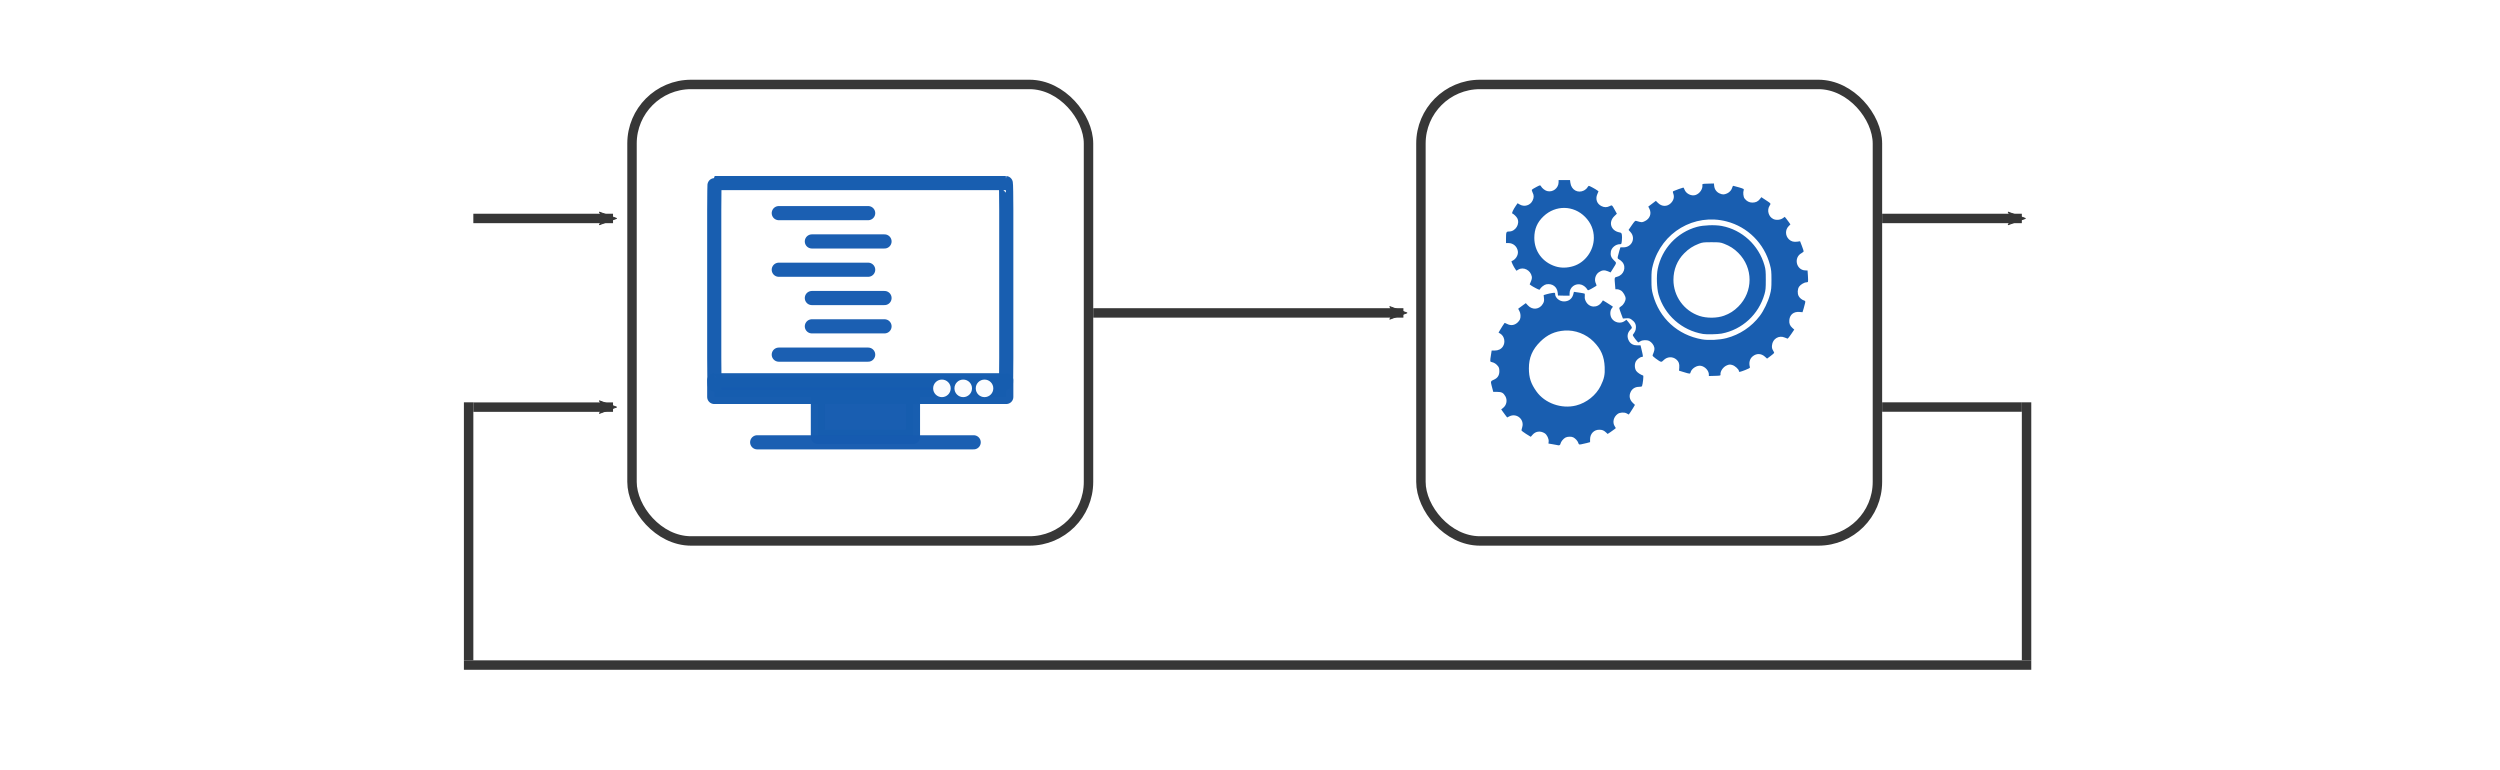 <?xml version="1.0" encoding="UTF-8" standalone="no"?>
<!-- Created with Inkscape (http://www.inkscape.org/) -->

<svg
   xmlns:dc="http://purl.org/dc/elements/1.1/"
   xmlns:cc="http://creativecommons.org/ns#"
   xmlns:rdf="http://www.w3.org/1999/02/22-rdf-syntax-ns#"
   xmlns:svg="http://www.w3.org/2000/svg"
   xmlns="http://www.w3.org/2000/svg"
   xmlns:sodipodi="http://sodipodi.sourceforge.net/DTD/sodipodi-0.dtd"
   xmlns:inkscape="http://www.inkscape.org/namespaces/inkscape"
   width="530mm"
   height="163.299mm"
   viewBox="0 0 1877.953 578.62"
   id="svg8596"
   version="1.1"
   inkscape:version="0.91 r13725"
   sodipodi:docname="control0.svg">
  <defs
     id="defs8598">
    <marker
       inkscape:isstock="true"
       style="overflow:visible"
       id="marker14286"
       refX="0"
       refY="0"
       orient="auto"
       inkscape:stockid="Arrow2Mend">
      <path
         inkscape:connector-curvature="0"
         transform="scale(-0.6,-0.6)"
         d="M 8.719,4.034 -2.207,0.016 8.719,-4.002 c -1.745,2.372 -1.735,5.617 -6e-7,8.035 z"
         style="fill:#363636;fill-opacity:1;fill-rule:evenodd;stroke:#363636;stroke-width:0.625;stroke-linejoin:round;stroke-opacity:1"
         id="path14288" />
    </marker>
    <marker
       inkscape:stockid="Arrow2Mend"
       orient="auto"
       refY="0"
       refX="0"
       id="marker13924"
       style="overflow:visible"
       inkscape:isstock="true">
      <path
         inkscape:connector-curvature="0"
         id="path13926"
         style="fill:#363636;fill-opacity:1;fill-rule:evenodd;stroke:#363636;stroke-width:0.625;stroke-linejoin:round;stroke-opacity:1"
         d="M 8.719,4.034 -2.207,0.016 8.719,-4.002 c -1.745,2.372 -1.735,5.617 -6e-7,8.035 z"
         transform="scale(-0.6,-0.6)" />
    </marker>
    <marker
       inkscape:isstock="true"
       style="overflow:visible"
       id="marker13236"
       refX="0"
       refY="0"
       orient="auto"
       inkscape:stockid="Arrow2Mend">
      <path
         inkscape:connector-curvature="0"
         transform="scale(-0.6,-0.6)"
         d="M 8.719,4.034 -2.207,0.016 8.719,-4.002 c -1.745,2.372 -1.735,5.617 -6e-7,8.035 z"
         style="fill:#363636;fill-opacity:1;fill-rule:evenodd;stroke:#363636;stroke-width:0.625;stroke-linejoin:round;stroke-opacity:1"
         id="path13238" />
    </marker>
    <marker
       inkscape:stockid="Arrow2Mend"
       orient="auto"
       refY="0"
       refX="0"
       id="marker13198"
       style="overflow:visible"
       inkscape:isstock="true">
      <path
         inkscape:connector-curvature="0"
         id="path13200"
         style="fill:#363636;fill-opacity:1;fill-rule:evenodd;stroke:#363636;stroke-width:0.625;stroke-linejoin:round;stroke-opacity:1"
         d="M 8.719,4.034 -2.207,0.016 8.719,-4.002 c -1.745,2.372 -1.735,5.617 -6e-7,8.035 z"
         transform="scale(-0.6,-0.6)" />
    </marker>
    <marker
       inkscape:stockid="Arrow2Mend"
       orient="auto"
       refY="0"
       refX="0"
       id="marker9505"
       style="overflow:visible"
       inkscape:isstock="true"
       inkscape:collect="always">
      <path
         id="path9507"
         style="fill:#363636;fill-opacity:1;fill-rule:evenodd;stroke:#363636;stroke-width:0.625;stroke-linejoin:round;stroke-opacity:1"
         d="M 8.719,4.034 -2.207,0.016 8.719,-4.002 c -1.745,2.372 -1.735,5.617 -6e-7,8.035 z"
         transform="scale(-0.6,-0.6)"
         inkscape:connector-curvature="0" />
    </marker>
    <marker
       inkscape:isstock="true"
       style="overflow:visible"
       id="marker9865"
       refX="0"
       refY="0"
       orient="auto"
       inkscape:stockid="Arrow2Mend"
       inkscape:collect="always">
      <path
         transform="scale(-0.6,-0.6)"
         d="M 8.719,4.034 -2.207,0.016 8.719,-4.002 c -1.745,2.372 -1.735,5.617 -6e-7,8.035 z"
         style="fill:#363636;fill-opacity:1;fill-rule:evenodd;stroke:#363636;stroke-width:0.625;stroke-linejoin:round;stroke-opacity:1"
         id="path9867"
         inkscape:connector-curvature="0" />
    </marker>
  </defs>
  <sodipodi:namedview
     id="base"
     pagecolor="#ffffff"
     bordercolor="#666666"
     borderopacity="1.0"
     inkscape:pageopacity="0.0"
     inkscape:pageshadow="2"
     inkscape:zoom="0.49497475"
     inkscape:cx="1035.4641"
     inkscape:cy="127.46802"
     inkscape:document-units="px"
     inkscape:current-layer="layer1"
     showgrid="false"
     fit-margin-top="0"
     fit-margin-left="0"
     fit-margin-right="0"
     fit-margin-bottom="0"
     inkscape:window-width="1855"
     inkscape:window-height="1056"
     inkscape:window-x="65"
     inkscape:window-y="24"
     inkscape:window-maximized="1" />
  <g
     inkscape:label="Layer 1"
     inkscape:groupmode="layer"
     id="layer1"
     transform="translate(670.008,-206.039)">
    <rect
       style="opacity:0.99;fill:#000000;fill-opacity:0;stroke:#363636;stroke-width:7.087;stroke-linecap:round;stroke-linejoin:round;stroke-miterlimit:4;stroke-dasharray:none;stroke-dashoffset:0;stroke-opacity:1"
       id="rect8083"
       width="342.913"
       height="342.913"
       x="397.367"
       y="269.477"
       ry="44.375" />
    <path
       style="fill:#363636;fill-opacity:1;fill-rule:evenodd;stroke:#363636;stroke-width:7.087;stroke-linecap:butt;stroke-linejoin:miter;stroke-miterlimit:4;stroke-dasharray:none;stroke-opacity:1;marker-end:url(#marker13236)"
       d="m 151.2,441.096 233.003,0"
       id="path8085"
       inkscape:connector-curvature="0" />
    <path
       inkscape:connector-curvature="0"
       id="path9863"
       d="m 743.824,370.136 104.934,0"
       style="fill:#363636;fill-opacity:1;fill-rule:evenodd;stroke:#363636;stroke-width:7.087;stroke-linecap:butt;stroke-linejoin:miter;stroke-miterlimit:4;stroke-dasharray:none;stroke-opacity:1;marker-end:url(#marker9865)" />
    <path
       style="fill:#185daf;fill-opacity:0.992"
       d="m 499.694,540.365 c -0.239,-0.075 -1.81,-0.363 -3.492,-0.64 l -3.058,-0.504 0.169,-1.448 c 0.242,-2.076 -1.278,-5.237 -3.033,-6.308 -3.217,-1.962 -6.697,-1.528 -9.028,1.128 l -1.373,1.564 -3.551,-2.186 c -1.953,-1.202 -3.511,-2.446 -3.461,-2.763 0.05,-0.317 0.323,-1.367 0.608,-2.331 1.729,-5.854 -4.281,-10.836 -9.724,-8.061 l -1.612,0.822 -1.223,-1.581 c -0.673,-0.87 -1.678,-2.238 -2.234,-3.04 l -1.011,-1.459 1.418,-1.11 c 2.627,-2.056 3.369,-5.819 1.718,-8.721 -1.483,-2.607 -2.8,-3.315 -6.17,-3.315 l -2.943,0 -0.449,-1.737 c -0.247,-0.955 -0.631,-2.42 -0.853,-3.256 -0.731,-2.751 -0.562,-3.192 1.562,-4.065 2.926,-1.203 4.324,-3.272 4.324,-6.397 0,-1.846 -0.234,-2.811 -0.895,-3.697 -1.267,-1.697 -2.882,-2.811 -4.585,-3.161 -1.647,-0.339 -1.635,-0.254 -0.763,-5.798 l 0.461,-2.931 2.174,0 c 2.822,0 4.939,-1.036 6.291,-3.078 2.028,-3.064 1.136,-7.689 -1.837,-9.526 l -1.45,-0.896 1.329,-2.259 c 1.073,-1.824 2.159,-3.512 3.217,-5.002 0.054,-0.076 0.891,0.266 1.86,0.76 2.885,1.472 5.633,1.064 8.026,-1.191 0.681,-0.641 1.428,-1.655 1.662,-2.252 0.718,-1.839 0.498,-4.682 -0.493,-6.361 -0.507,-0.86 -0.865,-1.609 -0.796,-1.665 0.069,-0.056 1.374,-1.012 2.899,-2.124 l 2.772,-2.022 1.569,1.699 c 3.443,3.728 8.835,3.111 11.311,-1.294 0.829,-1.474 0.964,-2.201 0.765,-4.121 l -0.241,-2.331 2.19,-0.65 c 1.205,-0.358 3.144,-0.777 4.309,-0.931 2.021,-0.268 2.119,-0.233 2.121,0.752 0.005,2.85 3.256,5.587 6.641,5.59 3.524,0 6.14,-1.992 6.989,-5.328 l 0.479,-1.881 3.815,0.551 c 2.098,0.303 3.98,0.652 4.18,0.777 0.201,0.124 0.279,1.059 0.173,2.078 -0.142,1.363 0.073,2.367 0.812,3.804 2.519,4.892 8.745,5.172 11.904,0.534 l 0.913,-1.341 2.56,1.54 c 1.408,0.847 3.1,1.923 3.759,2.392 l 1.2,0.852 -0.967,1.358 c -1.329,1.866 -1.324,5.191 0.011,7.351 2.027,3.28 6.758,4.268 9.771,2.04 l 1.313,-0.97 1.43,1.698 c 0.786,0.934 1.763,2.314 2.17,3.066 0.737,1.363 0.734,1.374 -0.627,2.736 -2.396,2.396 -2.752,5.643 -0.944,8.616 1.289,2.12 3.259,3.123 6.14,3.124 l 2.46,0 0.904,3.853 c 1.096,4.669 1.101,4.83 0.145,4.832 -1.233,0 -3.524,1.619 -4.452,3.142 -1.22,2.001 -1.167,5.392 0.114,7.32 0.817,1.23 3.274,2.893 5.242,3.55 0.43,0.143 -0.231,6.283 -0.851,7.899 -0.136,0.355 -1,0.563 -2.336,0.563 -2.685,0 -4.928,1.327 -6.088,3.6 -1.561,3.06 -1.003,6.076 1.573,8.505 l 1.525,1.438 -1.199,2.07 c -0.66,1.138 -1.702,2.773 -2.317,3.633 l -1.117,1.563 -1.505,-0.83 c -1.879,-1.037 -5.178,-0.846 -6.856,0.396 -3.072,2.275 -4.032,6.217 -2.234,9.167 l 0.878,1.44 -0.988,0.834 c -0.544,0.459 -1.927,1.449 -3.073,2.201 l -2.085,1.367 -1.171,-1.092 c -1.75,-1.632 -2.845,-2.067 -5.203,-2.067 -3.924,0 -6.816,3.034 -6.82,7.157 l -0.002,2.164 -2.605,0.697 c -1.433,0.384 -3.327,0.812 -4.21,0.952 -1.512,0.24 -1.632,0.173 -2.072,-1.162 -0.485,-1.469 -2.14,-3.267 -3.784,-4.112 -1.329,-0.683 -4.291,-0.606 -5.751,0.148 -1.645,0.85 -3.492,3.105 -3.798,4.635 -0.237,1.186 -1.026,1.509 -2.528,1.036 z m 14.279,-29.739 c 7.862,-2.011 15.011,-7.74 18.435,-14.773 2.623,-5.388 3.249,-8.339 2.991,-14.102 -0.359,-8.004 -2.752,-13.473 -8.383,-19.155 -5.592,-5.642 -13.912,-8.797 -21.737,-8.242 -7.316,0.519 -12.959,3.085 -18.218,8.283 -6.008,5.939 -8.627,12.088 -8.596,20.19 0.026,6.927 1.475,11.336 5.67,17.253 6.316,8.908 18.879,13.348 29.838,10.545 z m 99.685,-23.241 c 0,-2.893 -2.798,-5.958 -5.988,-6.561 -2.907,-0.549 -7.027,2.039 -7.735,4.86 -0.329,1.313 -0.442,1.311 -4.978,-0.074 l -3.722,-1.136 0.194,-2.341 c 0.23,-2.773 -0.408,-4.559 -2.154,-6.027 -2.89,-2.432 -6.907,-2.221 -9.634,0.506 -1.735,1.735 -1.759,1.73 -6.024,-1.333 -1.716,-1.233 -2.403,-1.987 -2.219,-2.437 1.326,-3.232 1.558,-4.272 1.282,-5.745 -0.347,-1.851 -1.987,-3.985 -3.771,-4.908 -1.787,-0.924 -5.128,-0.808 -6.699,0.233 -0.716,0.474 -1.42,0.864 -1.564,0.865 -0.144,0 -1.202,-1.194 -2.351,-2.657 -1.428,-1.817 -1.964,-2.829 -1.692,-3.195 1.713,-2.309 2.09,-3.172 2.249,-5.147 0.209,-2.606 -0.841,-4.557 -3.381,-6.283 -1.251,-0.85 -1.926,-0.997 -3.942,-0.856 l -2.432,0.17 -1.366,-3.614 c -0.752,-1.988 -1.366,-3.884 -1.366,-4.213 0,-0.33 0.693,-1.008 1.539,-1.508 1.634,-0.964 3.21,-3.75 3.227,-5.706 0.015,-1.722 -1.794,-4.87 -3.419,-5.949 -0.811,-0.539 -2.101,-0.98 -2.867,-0.98 l -1.392,0 -0.281,-3.322 c -0.486,-5.754 -0.545,-5.545 1.716,-6.149 4.904,-1.312 6.945,-7.193 3.795,-10.937 -0.616,-0.732 -1.702,-1.632 -2.413,-1.999 -1.172,-0.606 -1.266,-0.812 -1.005,-2.201 0.158,-0.843 0.66,-2.74 1.116,-4.216 l 0.829,-2.683 2.345,0 c 6.195,0 9.362,-6.893 5.255,-11.44 l -1.477,-1.635 2.438,-3.564 c 1.853,-2.709 2.606,-3.491 3.136,-3.26 0.384,0.167 1.6,0.504 2.702,0.748 1.772,0.392 2.251,0.322 4.124,-0.607 3.663,-1.815 5.034,-5.713 3.244,-9.223 l -0.829,-1.626 2.852,-2.159 2.852,-2.159 1.527,1.527 c 2.904,2.904 6.916,3.006 9.69,0.245 2.093,-2.083 2.777,-4.532 1.943,-6.954 -0.55,-1.595 -0.539,-1.816 0.1,-2.15 0.919,-0.48 6.959,-2.647 7.38,-2.647 0.177,0 0.565,0.674 0.863,1.498 1.117,3.09 5.144,5.104 8.235,4.119 3.141,-1.001 5.61,-4.553 5.205,-7.486 -0.127,-0.92 0.019,-0.957 4.26,-1.076 l 4.392,-0.123 0.217,1.929 c 0.28,2.481 1.737,4.503 3.98,5.522 2.241,1.018 3.489,1.018 5.73,0 1.899,-0.862 3.405,-2.615 3.883,-4.518 0.161,-0.642 0.497,-1.167 0.747,-1.167 0.25,0 2.186,0.52 4.302,1.155 3.528,1.059 3.82,1.23 3.515,2.062 -0.619,1.688 -0.288,5.028 0.621,6.255 1.519,2.05 3.527,3.119 5.862,3.119 2.538,0 4.228,-0.792 5.699,-2.672 l 1.085,-1.387 2.752,1.819 c 4.779,3.159 4.527,2.809 3.371,4.679 -2.095,3.39 -0.694,8.222 2.876,9.916 2.117,1.005 5.233,0.726 7.152,-0.641 l 1.424,-1.014 1.051,1.271 c 0.578,0.699 1.535,1.979 2.126,2.844 l 1.075,1.573 -1.289,1.289 c -2.753,2.753 -2.655,7.264 0.216,9.972 1.686,1.591 3.635,2.102 6.42,1.684 l 1.911,-0.287 1.342,3.48 c 0.738,1.914 1.341,3.73 1.341,4.037 -4.2e-4,0.306 -0.727,0.947 -1.615,1.425 -6.109,3.288 -3.993,12.783 2.889,12.963 l 1.651,0.044 0.285,4.049 c 0.157,2.227 0.171,4.234 0.032,4.459 -0.139,0.225 -0.668,0.41 -1.176,0.41 -1.599,0 -4.413,1.664 -5.48,3.241 -1.233,1.821 -1.384,5.036 -0.332,7.069 0.744,1.438 2.461,2.837 4.113,3.351 0.895,0.278 0.983,0.5 0.732,1.839 -0.157,0.838 -0.662,2.74 -1.121,4.227 l -0.835,2.704 -2.333,-0.194 c -4.27,-0.354 -7.178,1.964 -7.569,6.033 -0.248,2.578 0.424,4.327 2.294,5.968 l 1.411,1.239 -2.324,3.426 c -1.278,1.884 -2.475,3.413 -2.659,3.398 -0.184,-0.015 -1.11,-0.378 -2.058,-0.805 -4.414,-1.993 -9.207,0.867 -9.679,5.775 -0.164,1.709 -0.01,2.525 0.712,3.748 0.507,0.859 0.922,1.727 0.922,1.929 0,0.202 -1.203,1.26 -2.672,2.353 l -2.672,1.986 -1.643,-1.484 c -2.763,-2.496 -6.303,-2.583 -9.164,-0.224 -2.275,1.875 -3.018,4.859 -2.048,8.222 0.13,0.449 -0.882,1.039 -3.508,2.045 -4.2,1.61 -4.776,1.706 -4.776,0.798 0,-1.283 -2.969,-3.993 -4.996,-4.561 -1.688,-0.473 -2.225,-0.446 -3.896,0.192 -2.893,1.105 -5.334,4.607 -4.918,7.055 0.121,0.71 -0.299,0.798 -4.316,0.91 l -4.45,0.124 0,-1.118 z m 13.191,-27.345 c 9.991,-2.6 18.822,-8.479 25.051,-16.678 2.998,-3.946 6.251,-10.725 7.629,-15.897 1.021,-3.831 1.154,-5.134 1.154,-11.278 0,-6.144 -0.133,-7.447 -1.154,-11.278 -4.267,-16.015 -16.663,-28.412 -32.533,-32.535 -24.27,-6.306 -48.766,8.148 -55.339,32.653 -0.995,3.709 -1.13,5.045 -1.13,11.16 0,6.115 0.135,7.451 1.13,11.16 4.759,17.739 18.566,30.359 36.756,33.596 4.961,0.883 13.105,0.484 18.435,-0.903 z m -17.533,-3.124 c -15.947,-2.649 -29.026,-14.243 -33.454,-29.658 -1.337,-4.655 -1.657,-14.147 -0.646,-19.138 3.101,-15.304 14.563,-27.583 29.565,-31.673 4.872,-1.328 13.425,-1.633 18.582,-0.663 15.249,2.87 27.726,14.368 32.066,29.55 0.859,3.006 0.993,4.466 0.993,10.854 0,6.387 -0.134,7.848 -0.993,10.854 -4.354,15.23 -16.731,26.611 -32.149,29.564 -2.914,0.558 -11.347,0.746 -13.963,0.311 z m 15.772,-13.738 c 4.225,-1.534 7.483,-3.612 10.692,-6.822 11.275,-11.275 11.275,-29.064 0,-40.339 -3.163,-3.163 -6.355,-5.215 -10.73,-6.899 -2.683,-1.033 -3.47,-1.127 -9.439,-1.127 -5.969,0 -6.757,0.094 -9.439,1.127 -4.489,1.728 -7.607,3.76 -11.036,7.192 -5.234,5.239 -8.066,12.202 -8.084,19.877 -0.03,12.321 7.848,23.276 19.533,27.165 5.504,1.831 13.177,1.76 18.503,-0.174 z m -124.766,-15.161 c -0.012,-0.059 -0.094,-0.943 -0.182,-1.962 -0.395,-4.567 -4.065,-7.293 -8.659,-6.431 -1.511,0.283 -4.249,2.459 -4.689,3.726 -0.186,0.535 -0.723,0.397 -2.997,-0.766 -1.524,-0.779 -3.212,-1.759 -3.753,-2.177 l -0.983,-0.76 0.934,-2.211 c 0.656,-1.553 0.851,-2.649 0.656,-3.684 -0.904,-4.784 -6.279,-7.53 -10.135,-5.179 l -1.394,0.85 -0.83,-1.177 c -1.395,-1.977 -3.242,-5.909 -2.84,-6.045 3.015,-1.019 5.222,-4.538 4.717,-7.524 -0.599,-3.546 -3.521,-6.059 -7.045,-6.059 l -1.852,0 0.006,-3.365 c 0.008,-4.971 0.163,-5.318 2.368,-5.318 4.778,0 8.293,-5.73 6.107,-9.955 -0.628,-1.214 -2.765,-3.262 -3.745,-3.589 -0.574,-0.191 0.674,-2.892 2.711,-5.865 l 1.251,-1.826 1.581,0.933 c 3.465,2.045 7.926,0.724 9.661,-2.861 1.126,-2.327 1.137,-3.972 0.04,-6.125 -0.535,-1.049 -0.711,-1.865 -0.467,-2.159 0.216,-0.26 1.696,-1.155 3.289,-1.988 2.811,-1.47 2.911,-1.489 3.397,-0.659 0.97,1.657 2.986,3.262 4.665,3.714 4.319,1.163 8.644,-2.187 8.644,-6.697 l 0,-1.562 4.286,0 4.286,0 0.281,2.119 c 0.702,5.29 5.648,8.044 10.24,5.702 0.93,-0.475 2.039,-1.452 2.464,-2.171 0.425,-0.719 0.947,-1.308 1.161,-1.308 0.519,0 5.033,2.436 6.268,3.384 l 0.983,0.753 -0.934,2.211 c -1.507,3.567 -0.272,7.13 3.059,8.83 2.163,1.103 4.156,1.126 6.228,0.069 1.848,-0.942 1.739,-1.024 3.917,2.928 l 1.523,2.763 -1.864,1.795 c -4.693,4.52 -2.691,11.006 3.772,12.219 1.374,0.258 1.609,0.488 1.859,1.824 0.158,0.841 0.153,2.776 -0.01,4.301 -0.29,2.704 -0.327,2.771 -1.563,2.771 -3.029,0 -6.151,2.537 -6.696,5.44 -0.501,2.671 0.157,4.601 2.253,6.613 2.18,2.092 2.23,1.677 -0.782,6.465 l -1.681,2.671 -2.097,-0.886 c -2.445,-1.033 -4.37,-0.84 -6.622,0.664 -2.728,1.822 -3.774,5.759 -2.291,8.627 0.378,0.732 0.525,1.486 0.326,1.675 -0.199,0.19 -1.705,1.077 -3.346,1.973 -2.841,1.55 -3.005,1.589 -3.444,0.8 -0.9,-1.618 -2.786,-3.145 -4.529,-3.668 -4.427,-1.326 -8.797,1.907 -8.797,6.508 l 0,1.758 -4.342,0 c -2.388,0 -4.351,-0.049 -4.363,-0.109 z m 11.585,-22.082 c 8.873,-2.741 15.355,-11.7 15.355,-21.224 0,-6.027 -2.21,-11.321 -6.569,-15.738 -8.698,-8.813 -22.144,-9.027 -31.187,-0.496 -4.776,4.505 -6.961,9.612 -6.961,16.267 0,10.012 6.129,18.28 15.847,21.378 4.159,1.326 8.827,1.261 13.517,-0.187 z"
       id="path9977"
       inkscape:connector-curvature="0" />
    <path
       inkscape:connector-curvature="0"
       id="path13130"
       d="m -314.448,370.136 104.934,0"
       style="fill:#363636;fill-opacity:1;fill-rule:evenodd;stroke:#363636;stroke-width:7.087;stroke-linecap:butt;stroke-linejoin:miter;stroke-miterlimit:4;stroke-dasharray:none;stroke-opacity:1;marker-end:url(#marker9505)" />
    <g
       id="g13858"
       transform="translate(29.895,0)">
      <rect
         style="opacity:0.99;fill:#000000;fill-opacity:0;stroke:#363636;stroke-width:7.087;stroke-linecap:round;stroke-linejoin:round;stroke-miterlimit:4;stroke-dasharray:none;stroke-dashoffset:0;stroke-opacity:1"
         id="rect13128"
         width="342.913"
         height="342.913"
         x="-225.151"
         y="269.477"
         ry="44.375" />
      <g
         transform="translate(150.906,-358.789)"
         id="g13178">
        <rect
           style="opacity:1;fill:none;fill-opacity:1;stroke:#175daf;stroke-width:10.63;stroke-linecap:round;stroke-linejoin:round;stroke-miterlimit:4;stroke-dasharray:none;stroke-dashoffset:0;stroke-opacity:0.992"
           id="rect13136"
           width="219.37"
           height="151.429"
           x="-314.286"
           y="702.362"
           ry="20"
           rx="0.357" />
        <rect
           style="opacity:1;fill:#165cb0;fill-opacity:0.984;stroke:#175daf;stroke-width:10.63;stroke-linecap:round;stroke-linejoin:round;stroke-miterlimit:4;stroke-dasharray:none;stroke-dashoffset:0;stroke-opacity:0.992"
           id="rect13138"
           width="71.429"
           height="37.878"
           x="-236.429"
           y="855.219"
           ry="0"
           rx="0" />
        <path
           style="opacity:1;fill:none;fill-rule:evenodd;stroke:#165bb0;stroke-width:10.63;stroke-linecap:round;stroke-linejoin:round;stroke-miterlimit:4;stroke-dasharray:none;stroke-opacity:0.976"
           d="m -282.032,897.083 162.635,0"
           id="path13140"
           inkscape:connector-curvature="0" />
        <g
           id="g13162"
           transform="translate(20,-0.156)"
           style="opacity:1">
          <path
             style="fill:none;fill-rule:evenodd;stroke:#165bb0;stroke-width:10.63;stroke-linecap:round;stroke-linejoin:round;stroke-miterlimit:4;stroke-dasharray:none;stroke-opacity:0.976"
             d="m -285.804,725.083 67.145,0"
             id="path13142"
             inkscape:connector-curvature="0" />
          <path
             inkscape:connector-curvature="0"
             id="path13144"
             d="m -260.953,746.343 54.58,0"
             style="fill:none;fill-rule:evenodd;stroke:#165bb0;stroke-width:10.63;stroke-linecap:round;stroke-linejoin:round;stroke-miterlimit:4;stroke-dasharray:none;stroke-opacity:0.976" />
          <path
             inkscape:connector-curvature="0"
             id="path13152"
             d="m -260.953,788.862 54.58,0"
             style="fill:none;fill-rule:evenodd;stroke:#165bb0;stroke-width:10.63;stroke-linecap:round;stroke-linejoin:round;stroke-miterlimit:4;stroke-dasharray:none;stroke-opacity:0.976" />
          <path
             inkscape:connector-curvature="0"
             id="path13156"
             d="m -285.804,767.603 67.145,0"
             style="fill:none;fill-rule:evenodd;stroke:#165bb0;stroke-width:10.63;stroke-linecap:round;stroke-linejoin:round;stroke-miterlimit:4;stroke-dasharray:none;stroke-opacity:0.976" />
          <path
             style="fill:none;fill-rule:evenodd;stroke:#165bb0;stroke-width:10.63;stroke-linecap:round;stroke-linejoin:round;stroke-miterlimit:4;stroke-dasharray:none;stroke-opacity:0.976"
             d="m -260.953,810.122 54.58,0"
             id="path13158"
             inkscape:connector-curvature="0" />
          <path
             style="fill:none;fill-rule:evenodd;stroke:#165bb0;stroke-width:10.63;stroke-linecap:round;stroke-linejoin:round;stroke-miterlimit:4;stroke-dasharray:none;stroke-opacity:0.976"
             d="m -285.804,831.382 67.145,0"
             id="path13160"
             inkscape:connector-curvature="0" />
        </g>
        <rect
           rx="0"
           ry="6.261"
           y="850.484"
           x="-314.286"
           height="12.521"
           width="219.37"
           id="rect13170"
           style="opacity:1;fill:#165cb0;fill-opacity:0.984;stroke:#175daf;stroke-width:10.63;stroke-linecap:round;stroke-linejoin:round;stroke-miterlimit:4;stroke-dasharray:none;stroke-dashoffset:0;stroke-opacity:0.992" />
        <circle
           style="opacity:1;fill:#ffffff;fill-opacity:0.984;stroke:none;stroke-width:10.63;stroke-linecap:round;stroke-linejoin:round;stroke-miterlimit:4;stroke-dasharray:none;stroke-dashoffset:0;stroke-opacity:0.976"
           id="path13172"
           cx="-111.253"
           cy="856.554"
           r="6.594" />
        <circle
           r="6.594"
           cy="856.554"
           cx="-127.253"
           id="circle13174"
           style="opacity:1;fill:#ffffff;fill-opacity:0.984;stroke:none;stroke-width:10.63;stroke-linecap:round;stroke-linejoin:round;stroke-miterlimit:4;stroke-dasharray:none;stroke-dashoffset:0;stroke-opacity:0.976" />
        <circle
           style="opacity:1;fill:#ffffff;fill-opacity:0.984;stroke:none;stroke-width:10.63;stroke-linecap:round;stroke-linejoin:round;stroke-miterlimit:4;stroke-dasharray:none;stroke-dashoffset:0;stroke-opacity:0.976"
           id="circle13176"
           cx="-143.253"
           cy="856.554"
           r="6.594" />
      </g>
    </g>
    <path
       style="fill:#363636;fill-opacity:1;fill-rule:evenodd;stroke:#363636;stroke-width:7.087;stroke-linecap:butt;stroke-linejoin:miter;stroke-miterlimit:4;stroke-dasharray:none;stroke-opacity:1"
       d="m 743.824,511.8 104.934,0"
       id="path13920"
       inkscape:connector-curvature="0" />
    <path
       style="fill:#363636;fill-opacity:1;fill-rule:evenodd;stroke:#363636;stroke-width:7.087;stroke-linecap:butt;stroke-linejoin:miter;stroke-miterlimit:4;stroke-dasharray:none;stroke-opacity:1;marker-end:url(#marker14286)"
       d="m -314.448,511.868 104.934,0"
       id="path13922"
       inkscape:connector-curvature="0" />
    <g
       id="g14412"
       transform="translate(32.233,-21.202)">
      <path
         style="fill:#363636;fill-opacity:1;fill-rule:evenodd;stroke:#363636;stroke-width:7.087;stroke-linecap:butt;stroke-linejoin:miter;stroke-miterlimit:4;stroke-dasharray:none;stroke-opacity:1"
         d="m 820.069,529.458 0,193.828"
         id="path14282"
         inkscape:connector-curvature="0" />
      <path
         inkscape:connector-curvature="0"
         id="path14284"
         d="m -350.224,529.458 0,193.828"
         style="fill:#363636;fill-opacity:1;fill-rule:evenodd;stroke:#363636;stroke-width:7.087;stroke-linecap:butt;stroke-linejoin:miter;stroke-miterlimit:4;stroke-dasharray:none;stroke-opacity:1" />
      <path
         style="fill:#363636;fill-opacity:1;fill-rule:evenodd;stroke:#363636;stroke-width:7.087;stroke-linecap:butt;stroke-linejoin:miter;stroke-miterlimit:4;stroke-dasharray:none;stroke-opacity:1"
         d="m 823.612,726.829 -1177.379,0"
         id="path14344"
         inkscape:connector-curvature="0" />
    </g>
  </g>
</svg>
